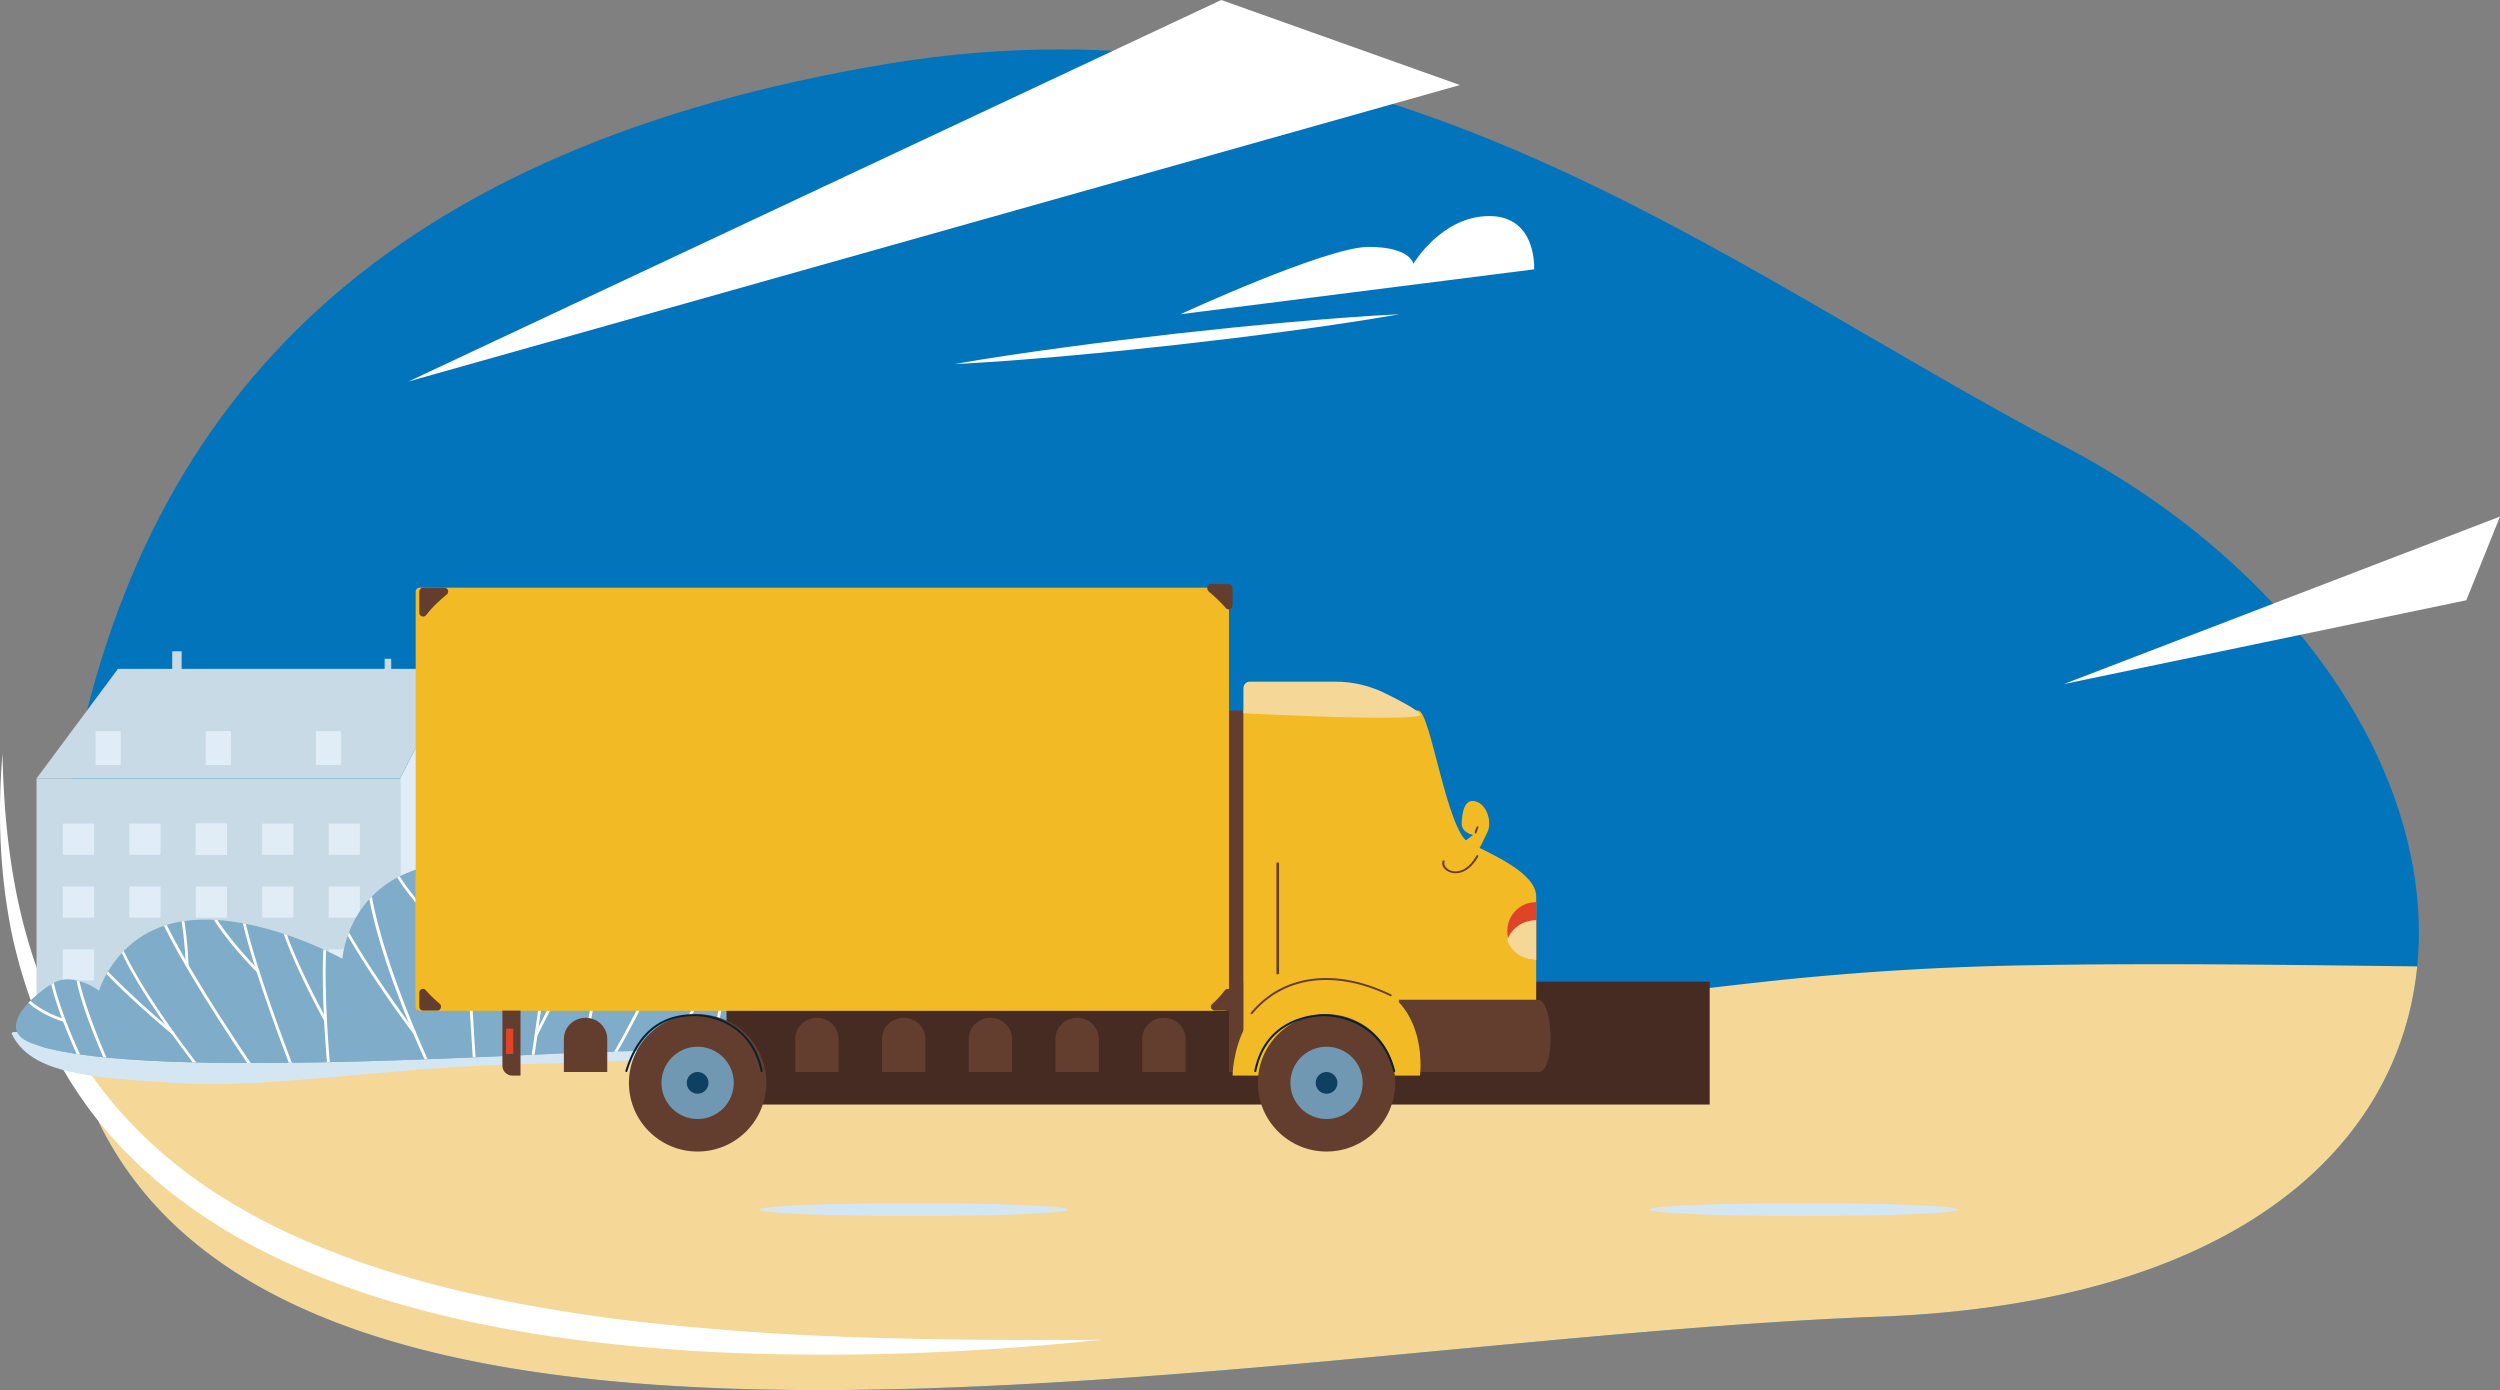 <svg xmlns="http://www.w3.org/2000/svg" width="691.642" height="384.581" viewBox="-95 225.419 691.642 384.581"><rect x="-95" y="225.419" width="691.642" height="384.581" fill="#808080" stroke="none"/><g data-name="illustration"><g data-name="Group 53"><path d="M-75.271 441.894c20.186-109.116 89.355-175.905 225.281-198.736 135.925-22.83 230.796 55.672 325.956 105.65 133.082 69.897 144.732 233.546-51.153 240.884-199.018 7.456-544.357 91.501-500.084-147.798" fill="#0274bc" fill-rule="evenodd" data-name="Fill 1"/><path d="M464.55 492.495a795.175 795.175 0 0 0-71.842 4.574c-22.75 2.485-45.431 5.55-68.184 8.014-23.48 2.544-47.058 4.425-70.688 4.481-23.83.057-47.731-1.56-71.508-3.002-86.794-5.26-173.786-14.134-260.776-10.525 16.434 171.445 321.12 100.479 503.261 93.655 97.896-3.667 143.956-46.374 148.93-96.909-36.397-.436-72.794-.96-109.192-.288" fill="#f5d798" fill-rule="evenodd" data-name="Fill 5"/><path d="M38.287 498.098h61.646v-50.947H38.287v50.947Z" fill="#c8dae5" fill-rule="evenodd" data-name="Fill 7"/><path d="M115.057 560.06c0-.99 19.133-1.793 42.734-1.793 23.601 0 42.732.803 42.732 1.793 0 .99-19.131 1.793-42.732 1.793s-42.734-.802-42.734-1.793" fill="#d3e6f2" fill-rule="evenodd" data-name="Fill 9"/><path d="M361.276 560.06c0-.99 19.132-1.793 42.733-1.793 23.6 0 42.733.803 42.733 1.793 0 .99-19.132 1.793-42.733 1.793-23.601 0-42.733-.802-42.733-1.793" fill="#d3e6f2" fill-rule="evenodd" data-name="Fill 11"/><g data-name="Group 15"><g data-name="Group 15" transform="translate(-95 433.964)" clip-path="url(&quot;#a&quot;)"><path d="M.694 0c.317 16.553 1.987 33.073 6.258 48.871 2.149 7.884 4.887 15.584 8.39 22.901 3.557 7.28 7.634 14.302 12.58 20.681 9.78 12.84 22.218 23.502 36.11 31.772 1.708 1.077 3.51 2.01 5.256 3.029 1.77.983 3.574 1.905 5.365 2.851 3.63 1.805 7.297 3.542 11.043 5.117 7.472 3.194 15.145 5.959 22.95 8.34 7.798 2.413 15.724 4.457 23.724 6.216 7.993 1.791 16.07 3.256 24.18 4.557 16.22 2.654 32.636 4.185 49.082 5.45 32.925 2.32 66.049 2.514 99.225 2.333-33.002 3.404-66.262 4.912-99.55 3.712l-6.242-.247-6.24-.322c-2.08-.097-4.158-.274-6.237-.42a298.48 298.48 0 0 1-6.234-.493c-8.31-.7-16.613-1.594-24.891-2.75a365.252 365.252 0 0 1-24.726-4.335c-8.192-1.758-16.335-3.828-24.377-6.29-16.042-4.983-31.796-11.464-46.172-20.51-7.167-4.526-14.03-9.592-20.281-15.364l-2.341-2.167-2.259-2.254-1.129-1.126-1.084-1.17-2.159-2.348c-2.76-3.236-5.474-6.516-7.883-10.019-1.268-1.704-2.369-3.524-3.549-5.287l-1.641-2.725a53.46 53.46 0 0 1-1.585-2.756l-1.52-2.792c-.489-.937-.945-1.894-1.418-2.841-.976-1.878-1.758-3.848-2.621-5.775-3.253-7.8-5.702-15.89-7.455-24.09C-.07 33.301-.7 16.506.694 0" fill="#fff" fill-rule="evenodd" data-name="Fill 13"/></g></g><g data-name="Mask Group 4" transform="translate(-95 225)" clip-path="url(&quot;#b&quot;)"><path d="M10.106 281.64h100.583v-65.87H10.106v65.87Z" fill="#c8dae5" fill-rule="evenodd" data-name="Fill 16"/><path d="M141.37 281.64h-30.68v-65.87l15.339-30.297 15.34 30.297v65.87Z" fill="#e0edf6" fill-rule="evenodd" data-name="Fill 18"/><path d="m110.69 215.77 15.338-30.297h-93.4L10.107 215.77h100.583Z" fill="#c8dae5" fill-rule="evenodd" data-name="Fill 19"/><path d="M26.416 212.08h6.99v-9.4h-6.99v9.4Z" fill="#e0edf6" fill-rule="evenodd" data-name="Fill 20"/><path d="M17.392 236.897h8.636v-8.625h-8.636v8.625Z" fill="#e0edf6" fill-rule="evenodd" data-name="Fill 21"/><path d="M35.774 236.897h8.636v-8.625h-8.636v8.625Z" fill="#e0edf6" fill-rule="evenodd" data-name="Fill 22"/><path d="M54.156 236.897h8.637v-8.625h-8.637v8.625Z" fill="#e0edf6" fill-rule="evenodd" data-name="Fill 23"/><path d="M72.537 236.897h8.636v-8.625h-8.636v8.625Z" fill="#e0edf6" fill-rule="evenodd" data-name="Fill 24"/><path d="M90.92 236.897h8.636v-8.625H90.92v8.625Z" fill="#e0edf6" fill-rule="evenodd" data-name="Fill 25"/><path d="M17.392 254.286h8.636v-8.625h-8.636v8.625Z" fill="#e0edf6" fill-rule="evenodd" data-name="Fill 26"/><path d="M35.774 254.286h8.636v-8.625h-8.636v8.625Z" fill="#e0edf6" fill-rule="evenodd" data-name="Fill 27"/><path d="M54.156 254.286h8.637v-8.625h-8.637v8.625Z" fill="#e0edf6" fill-rule="evenodd" data-name="Fill 28"/><path d="M72.537 254.286h8.636v-8.625h-8.636v8.625Z" fill="#e0edf6" fill-rule="evenodd" data-name="Fill 29"/><path d="M90.92 254.286h8.636v-8.625H90.92v8.625Z" fill="#e0edf6" fill-rule="evenodd" data-name="Fill 30"/><path d="M17.392 271.672h8.636v-8.624h-8.636v8.624Z" fill="#e0edf6" fill-rule="evenodd" data-name="Fill 31"/><path d="M35.774 271.672h8.636v-8.624h-8.636v8.624Z" fill="#e0edf6" fill-rule="evenodd" data-name="Fill 32"/><path d="M54.156 271.672h8.637v-8.624h-8.637v8.624Z" fill="#e0edf6" fill-rule="evenodd" data-name="Fill 33"/><path d="M72.537 271.672h8.636v-8.624h-8.636v8.624Z" fill="#e0edf6" fill-rule="evenodd" data-name="Fill 34"/><path d="M90.92 271.672h8.636v-8.624H90.92v8.624Z" fill="#e0edf6" fill-rule="evenodd" data-name="Fill 35"/><path d="M56.902 212.08h6.99v-9.4h-6.99v9.4Z" fill="#e0edf6" fill-rule="evenodd" data-name="Fill 36"/><path d="M87.388 212.08h6.991v-9.4h-6.99v9.4Z" fill="#e0edf6" fill-rule="evenodd" data-name="Fill 37"/><path d="M123.019 205.685a3.008 3.008 0 0 1 3.01-3.005 3.008 3.008 0 0 1 3.01 3.005 3.007 3.007 0 0 1-3.01 3.006 3.008 3.008 0 0 1-3.01-3.006" fill="#fff" fill-rule="evenodd" data-name="Fill 38"/><path d="M54.156 236.897h8.637v-8.625h-8.637v8.625Z" fill="#e0edf6" fill-rule="evenodd" data-name="Fill 39"/><path d="M117.04 236.897h6.906v-8.625h-6.905v8.625Z" fill="#b7ccd9" fill-rule="evenodd" data-name="Fill 40"/><path d="M130.297 236.897h6.906v-8.625h-6.906v8.625Z" fill="#b7ccd9" fill-rule="evenodd" data-name="Fill 41"/><path d="M117.04 254.286h6.906v-8.625h-6.905v8.625Z" fill="#b7ccd9" fill-rule="evenodd" data-name="Fill 42"/><path d="M130.297 254.286h6.906v-8.625h-6.906v8.625Z" fill="#b7ccd9" fill-rule="evenodd" data-name="Fill 43"/><path d="M117.04 271.672h6.906v-8.624h-6.905v8.624Z" fill="#b7ccd9" fill-rule="evenodd" data-name="Fill 44"/><path d="M130.297 271.672h6.906v-8.624h-6.906v8.624Z" fill="#b7ccd9" fill-rule="evenodd" data-name="Fill 45"/><path d="M47.644 191.464h2.604v-10.86h-2.604v10.86Z" fill="#c8dae5" fill-rule="evenodd" data-name="Fill 46"/><path d="M106.417 193.533h1.813v-10.86h-1.813v10.86Z" fill="#c8dae5" fill-rule="evenodd" data-name="Fill 47"/><path d="M3.26 286.476c-1.161-2.386 21.523 3.337 46.198 2.667 24.674-.671 164.904-5.155 163.274-1.694-2.675 5.678-37.136 6.573-71.363 7.483-34.227.908-67.651 6.715-91.91 5.175-24.26-1.539-40.761-2.456-46.198-13.631" fill="#d3e6f2" fill-rule="evenodd" data-name="Fill 48"/><path d="M337.867.419 113.002 105.96l290.886-82.015L337.868.42Z" fill="#fff" fill-rule="evenodd" data-name="Fill 49"/><path d="m326.566 87.356 97.865-12.424s.858-14.738-12.387-14.738c-13.244 0-21.012 13.187-21.012 13.187s-.766-4.654-12.422-4.654-52.044 18.629-52.044 18.629" fill="#fff" fill-rule="evenodd" data-name="Fill 50"/><path d="M264.04 101.145c10.19-1.787 20.414-3.27 30.652-4.645 5.116-.717 10.244-1.324 15.365-1.982l15.385-1.808 15.402-1.643c5.14-.489 10.275-1.036 15.422-1.467 10.289-.922 20.589-1.737 30.923-2.244-10.19 1.791-20.415 3.276-30.652 4.65-5.116.718-10.244 1.32-15.364 1.98l-15.387 1.804-15.403 1.64c-5.14.491-10.275 1.033-15.422 1.467-10.288.921-20.588 1.737-30.922 2.248" fill="#fff" fill-rule="evenodd" data-name="Fill 51"/><path d="m691.642 143.33-120.676 46.34 111.355-23.186 9.321-23.154Z" fill="#fff" fill-rule="evenodd" data-name="Fill 52"/></g></g><g data-name="Group 141"><g data-name="Group 56"><g data-name="Group 56" transform="translate(-91 463)" clip-path="url(&quot;#c&quot;)"><path d="M183.163 18.399a.391.391 0 0 1-.06-.778c.158-.025 15.697-2.62 14.757-10.075a.39.39 0 0 1 .335-.437.393.393 0 0 1 .433.338c1.033 8.2-14.732 10.84-15.403 10.947a.411.411 0 0 1-.062.005" fill="#fff" fill-rule="evenodd" data-name="Fill 54"/></g></g><g data-name="Group 59"><g data-name="Group 59" transform="translate(-91 463)" clip-path="url(&quot;#d&quot;)"><path d="M4.034 50.754c25.648 10.879 135.515 3.078 160.295 2.664 7.993-.133 36.516-1.373 42.047-5.175 7.632-5.248 11.277-16.187 2.155-19.272-7.19-2.432-12.222 7.368-12.222 7.368s1.781-16.905-9.807-19.269c-15.75-3.213-27.155 12.37-27.155 12.37s-9.731-30.618-38.383-28.352C92.313 3.355 90.723 27.66 90.723 27.66S67.971 14.988 48.224 17.07c-19.746 2.08-24.83 19.42-24.83 19.42s-6.97-5.183-12.39-2.235c-5.421 2.95-16.263 12.558-6.97 16.498" fill="#7eacc9" fill-rule="evenodd" data-name="Fill 57"/></g></g><g data-name="Group 62"><g data-name="Group 62" transform="translate(-91 463)" clip-path="url(&quot;#e&quot;)"><path d="M7.571 51.99c25.647 10.879 131.97 1.427 156.758 1.427 11.655 0 29.108-17.94 13.904-23.194-15.203-5.253-29.119 9.033-29.119 9.033s-11.9-17.349-40.721-17.349c-16.029 0-15.23 22.258-15.23 22.258s-20.134-10.922-39.879-8.84c-19.747 2.082-25.893 9.404-25.893 9.404s-5.775-6.206-13.618-5.402c-6.7.686-15.496 8.722-6.202 12.663" fill="#7eacc9" fill-rule="evenodd" data-name="Fill 60"/></g></g><g data-name="Group 65"><g data-name="Group 65" transform="translate(-91 463)" clip-path="url(&quot;#f&quot;)"><path d="M128.397 74.834a.387.387 0 0 1-.386-.367l-5.422-86.637a.39.39 0 0 1 .363-.415c.238-.005.398.15.41.366l5.42 86.636a.39.39 0 0 1-.361.416h-.024" fill="#fff" fill-rule="evenodd" data-name="Fill 63"/></g></g><g data-name="Group 68"><g data-name="Group 68" transform="translate(-91 463)" clip-path="url(&quot;#g&quot;)"><path d="M156.661 68.628a.388.388 0 0 1-.24-.083.395.395 0 0 1-.064-.55c14.892-19.197 29.995-57.48 30.144-57.864a.388.388 0 1 1 .72.289c-.15.385-15.294 38.772-30.255 58.057a.382.382 0 0 1-.305.15" fill="#fff" fill-rule="evenodd" data-name="Fill 66"/></g></g><g data-name="Group 71"><g data-name="Group 71" transform="translate(-91 463)" clip-path="url(&quot;#h&quot;)"><path d="M74.966 71.449a.389.389 0 0 1-.314-.16c-1.568-2.184-38.404-53.578-38.018-66.83.007-.214.2-.368.399-.379a.392.392 0 0 1 .376.402c-.38 12.988 37.488 65.814 37.87 66.346a.394.394 0 0 1-.086.546.381.381 0 0 1-.227.075" fill="#fff" fill-rule="evenodd" data-name="Fill 69"/></g></g><g data-name="Group 74"><g data-name="Group 74" transform="translate(-91 463)" clip-path="url(&quot;#i&quot;)"><path d="M26.18 71.449a.382.382 0 0 1-.335-.2c-.892-1.585-21.728-38.965-15.478-48.736a.385.385 0 0 1 .536-.117c.179.118.231.36.115.541C5.02 32.314 26.3 70.481 26.516 70.865a.392.392 0 0 1-.336.584" fill="#fff" fill-rule="evenodd" data-name="Fill 72"/></g></g><g data-name="Group 77"><g data-name="Group 77" transform="translate(-91 463)" clip-path="url(&quot;#j&quot;)"><path d="M79.225 64.303a.389.389 0 0 1-.36-.246c-.808-2.017-19.768-49.509-16.65-57.46.08-.202.306-.301.503-.22a.39.39 0 0 1 .217.506c-3.004 7.665 16.45 56.39 16.648 56.882a.393.393 0 0 1-.358.538" fill="#fff" fill-rule="evenodd" data-name="Fill 75"/></g></g><g data-name="Group 80"><g data-name="Group 80" transform="translate(-91 463)" clip-path="url(&quot;#k&quot;)"><path d="M53.283 61.204a.385.385 0 0 1-.302-.146c-1.272-1.595-31.1-39.17-25.168-46.664a.385.385 0 0 1 .545-.06c.167.135.194.38.061.549-4.44 5.607 14.519 32.336 25.166 45.685a.396.396 0 0 1-.059.55.383.383 0 0 1-.243.086" fill="#fff" fill-rule="evenodd" data-name="Fill 78"/></g></g><g data-name="Group 83"><g data-name="Group 83" transform="translate(-91 463)" clip-path="url(&quot;#l&quot;)"><path d="M26.18 57.965a.385.385 0 0 1-.351-.227c-1.28-2.804-12.39-27.51-8.206-31.261a.385.385 0 0 1 .547.032.395.395 0 0 1-.034.553c-3.178 2.849 4.983 22.873 8.395 30.348.09.196.006.43-.19.52a.385.385 0 0 1-.161.035" fill="#fff" fill-rule="evenodd" data-name="Fill 81"/></g></g><g data-name="Group 86"><g data-name="Group 86" transform="translate(-91 463)" clip-path="url(&quot;#m&quot;)"><path d="M114.845 57.965a.385.385 0 0 1-.349-.222c-.92-1.944-22.458-47.789-16.273-64.06a.384.384 0 0 1 .499-.224c.2.076.3.303.223.504-6.065 15.96 16.026 62.97 16.25 63.442.092.196.01.43-.182.523a.402.402 0 0 1-.168.037" fill="#fff" fill-rule="evenodd" data-name="Fill 84"/></g></g><g data-name="Group 89"><g data-name="Group 89" transform="translate(-91 463)" clip-path="url(&quot;#n&quot;)"><path d="M142.724 59.97a.39.39 0 0 1-.383-.45c.076-.517 7.732-51.781 7.35-61.142a.388.388 0 0 1 .373-.405c.211-.03.393.158.402.374.384 9.434-7.044 59.178-7.361 61.289a.386.386 0 0 1-.381.333" fill="#fff" fill-rule="evenodd" data-name="Fill 87"/></g></g><g data-name="Group 92"><g data-name="Group 92" transform="translate(-91 463)" clip-path="url(&quot;#o&quot;)"><path d="M86.967 57.965a.388.388 0 0 1-.384-.353c-.16-1.669-3.821-40.925 2.031-47.595a.384.384 0 0 1 .548-.034c.158.143.174.39.032.55-5.63 6.42-1.878 46.599-1.84 47.004a.39.39 0 0 1-.35.426l-.037.002" fill="#fff" fill-rule="evenodd" data-name="Fill 90"/></g></g><g data-name="Group 95"><g data-name="Group 95" transform="translate(-91 463)" clip-path="url(&quot;#p&quot;)"><path d="m156.662 62.055-.049-.002a.39.39 0 0 1-.335-.437c.221-1.799 5.507-44.126 11.716-50.87a.387.387 0 0 1 .547-.02.395.395 0 0 1 .02.553c-6.04 6.56-11.461 49.995-11.516 50.434a.387.387 0 0 1-.383.342" fill="#fff" fill-rule="evenodd" data-name="Fill 93"/></g></g><g data-name="Group 98"><g data-name="Group 98" transform="translate(-91 463)" clip-path="url(&quot;#q&quot;)"><path d="M171.761 68.014a.392.392 0 0 1-.322-.608c.267-.404 26.64-40.551 26.264-47.951a.39.39 0 0 1 .367-.412c.227-.02.395.156.407.37.389 7.66-25.299 46.765-26.393 48.427a.387.387 0 0 1-.323.174" fill="#fff" fill-rule="evenodd" data-name="Fill 96"/></g></g><g data-name="Group 101"><g data-name="Group 101" transform="translate(-91 463)" clip-path="url(&quot;#r&quot;)"><path d="M183.104 71.108a.383.383 0 0 1-.23-.077.394.394 0 0 1-.08-.547c10.919-14.869 31.222-44.505 29.908-50.242a.387.387 0 1 1 .755-.176c1.722 7.52-28.744 49.116-30.042 50.884a.386.386 0 0 1-.31.158" fill="#fff" fill-rule="evenodd" data-name="Fill 99"/></g></g><g data-name="Group 104"><g data-name="Group 104" transform="translate(-91 463)" clip-path="url(&quot;#s&quot;)"><path d="M125.414 27.16a.378.378 0 0 1-.263-.105c-.994-.93-24.302-22.842-21.1-28.877a.385.385 0 0 1 .523-.16c.189.102.26.34.158.53-2.424 4.57 14.297 21.714 20.945 27.933a.394.394 0 0 1 .022.553.383.383 0 0 1-.285.126" fill="#fff" fill-rule="evenodd" data-name="Fill 102"/></g></g><g data-name="Group 107"><g data-name="Group 107" transform="translate(-91 463)" clip-path="url(&quot;#t&quot;)"><path d="M126.31 41.466a.388.388 0 0 1-.34-.579c.21-.386 20.897-38.728 16.427-45.784a.394.394 0 0 1 .117-.54.386.386 0 0 1 .535.118c4.715 7.444-15.535 44.986-16.4 46.582a.386.386 0 0 1-.34.203" fill="#fff" fill-rule="evenodd" data-name="Fill 105"/></g></g><g data-name="Group 110"><g data-name="Group 110" transform="translate(-91 463)" clip-path="url(&quot;#u&quot;)"><path d="M86.07 45.12a.38.38 0 0 1-.338-.202c-.633-1.143-15.429-28.076-12.666-33.99a.386.386 0 0 1 .516-.187.393.393 0 0 1 .185.522c-2.595 5.553 12.487 32.998 12.64 33.275a.393.393 0 0 1-.338.581" fill="#fff" fill-rule="evenodd" data-name="Fill 108"/></g></g><g data-name="Group 113"><g data-name="Group 113" transform="translate(-91 463)" clip-path="url(&quot;#v&quot;)"><path d="M67.369 31.515a.385.385 0 0 1-.272-.111c-.756-.751-18.484-18.447-15.73-26.902a.384.384 0 0 1 .488-.25.392.392 0 0 1 .247.494c-2.604 7.997 15.356 25.919 15.538 26.098a.396.396 0 0 1 .004.554.383.383 0 0 1-.275.117" fill="#fff" fill-rule="evenodd" data-name="Fill 111"/></g></g><g data-name="Group 116"><g data-name="Group 116" transform="translate(-91 463)" clip-path="url(&quot;#w&quot;)"><path d="M43.865 48.634a.383.383 0 0 1-.245-.088c-1.067-.881-26.117-21.66-26.952-29.067a.39.39 0 0 1 .34-.434c.206-.03.404.13.43.344.8 7.094 26.413 28.337 26.67 28.55a.393.393 0 0 1-.243.695" fill="#fff" fill-rule="evenodd" data-name="Fill 114"/></g></g><g data-name="Group 119"><g data-name="Group 119" transform="translate(-91 463)" clip-path="url(&quot;#x&quot;)"><path d="M144.298 49.155a.392.392 0 0 1-.342-.573c.149-.291 15.042-29.035 15.469-33.978a.38.38 0 0 1 .42-.355.39.39 0 0 1 .352.423c-.441 5.098-14.94 33.083-15.556 34.273a.386.386 0 0 1-.343.21" fill="#fff" fill-rule="evenodd" data-name="Fill 117"/></g></g><g data-name="Group 122"><g data-name="Group 122" transform="translate(-91 463)" clip-path="url(&quot;#y&quot;)"><path d="m173.015 41.411-.02-.001a.389.389 0 0 1-.366-.41c.059-1.242 1.512-30.515 5.993-37.851a.384.384 0 0 1 .534-.127c.18.113.237.354.126.538-4.378 7.166-5.865 37.176-5.88 37.478a.388.388 0 0 1-.387.373" fill="#fff" fill-rule="evenodd" data-name="Fill 120"/></g></g><g data-name="Group 125"><g data-name="Group 125" transform="translate(-91 463)" clip-path="url(&quot;#z&quot;)"><path d="M110.73 48.634a.388.388 0 0 1-.31-.155c-1.132-1.506-27.725-36.973-24.715-45.26a.387.387 0 0 1 .497-.232c.2.075.304.3.231.502-2.868 7.887 24.33 44.151 24.605 44.517a.396.396 0 0 1-.073.548.388.388 0 0 1-.236.08" fill="#fff" fill-rule="evenodd" data-name="Fill 123"/></g></g><g data-name="Group 128"><g data-name="Group 128" transform="translate(-91 463)" clip-path="url(&quot;#A&quot;)"><path d="M47.76 29.886a.389.389 0 0 1-.387-.382c-.003-.143-.325-14.315-3.864-22.61a.392.392 0 0 1 .202-.513.386.386 0 0 1 .51.204c3.6 8.435 3.923 22.758 3.926 22.902a.39.39 0 0 1-.38.4h-.008Z" fill="#fff" fill-rule="evenodd" data-name="Fill 126"/></g></g><g data-name="Group 131"><g data-name="Group 131" transform="translate(-91 463)" clip-path="url(&quot;#B&quot;)"><path d="M13.773 45.12a.398.398 0 0 1-.104-.015c-.472-.132-11.585-3.331-13.64-11.079a.388.388 0 1 1 .748-.203c1.94 7.315 12.989 10.497 13.1 10.529a.392.392 0 0 1-.104.767" fill="#fff" fill-rule="evenodd" data-name="Fill 129"/></g></g><g data-name="Group 134"><g data-name="Group 134" transform="translate(-91 463)" clip-path="url(&quot;#C&quot;)"><path d="M138.825 15.03a.387.387 0 0 1-.336-.196c-.305-.532-7.415-13.104-3.993-21.166a.385.385 0 0 1 .508-.205.393.393 0 0 1 .204.514c-3.272 7.705 3.879 20.338 3.951 20.465a.393.393 0 0 1-.14.535.384.384 0 0 1-.194.052" fill="#fff" fill-rule="evenodd" data-name="Fill 132"/></g></g><g data-name="Group 137"><g data-name="Group 137" transform="translate(-91 463)" clip-path="url(&quot;#D&quot;)"><path d="M201 45.12h-.016a.39.39 0 0 1-.371-.407c.03-.761.754-18.711 2.684-24.681a.386.386 0 0 1 .488-.25.394.394 0 0 1 .248.493c-1.898 5.867-2.639 24.284-2.646 24.47a.389.389 0 0 1-.387.374" fill="#fff" fill-rule="evenodd" data-name="Fill 135"/></g></g><g data-name="Group 140"><g data-name="Group 140" transform="translate(-91 463)" clip-path="url(&quot;#E&quot;)"><path d="M190.727 65.37a.39.39 0 0 1-.38-.464c.055-.304 5.702-30.711 7.57-37.105a.389.389 0 0 1 .482-.264.391.391 0 0 1 .26.486c-1.856 6.356-7.496 36.723-7.553 37.03a.386.386 0 0 1-.38.318" fill="#fff" fill-rule="evenodd" data-name="Fill 138"/></g></g></g><path d="M106 531h272v-34H106v34Z" fill="#452b21" fill-rule="evenodd" data-name="Fill 142"/><g data-name="Group 188"><path d="M243.887 505H21.113A1.11 1.11 0 0 1 20 503.89V389.11A1.11 1.11 0 0 1 21.113 388h222.774a1.11 1.11 0 0 1 1.113 1.109V503.89c0 .613-.498 1.11-1.113 1.11" fill="#f2bb25" fill-rule="evenodd" data-name="Fill 143"/><path d="M20 467.462v36.427c0 .614.498 1.111 1.113 1.111h222.774c.615 0 1.113-.497 1.113-1.11V416c-7.37 2.047-204.19 46.157-225 51.462" fill="#f2bb25" fill-rule="evenodd" data-name="Fill 145"/><path d="M22.922 395.547c1.679-2.195 3.612-3.968 5.685-5.665.771-.63.332-1.882-.662-1.882h-5.89c-.582 0-1.055.474-1.055 1.06v5.883c0 1.02 1.283 1.442 1.901.63l.021-.026" fill="#633e2f" fill-rule="evenodd" data-name="Fill 147"/><path d="M26.564 503.017a32.31 32.31 0 0 1-3.78-3.663c-.64-.73-1.784-.258-1.784.744v3.802c0 .608.46 1.1 1.03 1.1h3.954c.981 0 1.386-1.324.606-1.962l-.026-.02" fill="#633e2f" fill-rule="evenodd" data-name="Fill 149"/><path d="M246 392.837v-4.678c0-.64-.483-1.159-1.08-1.159h-4.84c-1.03 0-1.471 1.393-.66 2.073a46.727 46.727 0 0 1 4.732 4.574c.671.747 1.848.229 1.848-.81" fill="#633e2f" fill-rule="evenodd" data-name="Fill 151"/><path d="M241.264 502.345c-.295.284-.597.562-.905.835-.762.676-.232 1.82.852 1.82h3.575c.67 0 1.214-.477 1.214-1.065v-3.87c0-1.057-1.561-1.465-2.225-.584a23.882 23.882 0 0 1-2.51 2.864" fill="#633e2f" fill-rule="evenodd" data-name="Fill 153"/><path d="M73 522H61v-9.167c0-3.221 2.687-5.833 6-5.833 3.314 0 6 2.612 6 5.833V522Z" fill="#633e2f" fill-rule="evenodd" data-name="Fill 155"/><path d="M137 522h-12v-9.167c0-3.221 2.686-5.833 6-5.833s6 2.612 6 5.833V522Z" fill="#633e2f" fill-rule="evenodd" data-name="Fill 157"/><path d="M161 522h-12v-9.167c0-3.221 2.687-5.833 6-5.833 3.314 0 6 2.612 6 5.833V522Z" fill="#633e2f" fill-rule="evenodd" data-name="Fill 159"/><path d="M185 522h-12v-9.167c0-3.221 2.686-5.833 6-5.833s6 2.612 6 5.833V522Z" fill="#633e2f" fill-rule="evenodd" data-name="Fill 161"/><path d="M209 522h-12v-9.167c0-3.221 2.686-5.833 6-5.833s6 2.612 6 5.833V522Z" fill="#633e2f" fill-rule="evenodd" data-name="Fill 163"/><path d="M233 522h-12v-9.167c0-3.221 2.686-5.833 6-5.833s6 2.612 6 5.833V522Z" fill="#633e2f" fill-rule="evenodd" data-name="Fill 165"/><path d="M44 505h5v18h-2.206c-1.543 0-2.794-1.215-2.794-2.714V505Z" fill="#633e2f" fill-rule="evenodd" data-name="Fill 167"/><g data-name="Group 188" transform="translate(-95 302)" clip-path="url(&quot;#F&quot;)"><path d="M140 215h2v-7h-2v7Z" fill="#e04428" fill-rule="evenodd" data-name="Fill 169"/><path d="M340 220h4V120h-4v100Z" fill="#633e2f" fill-rule="evenodd" data-name="Fill 171"/><path d="M425 171.397V220h-81V120h48.375c3.375 0 7.875 33.52 14.062 36.592 6.188 3.074 18.563 8.38 18.563 14.805" fill="#f2bb25" fill-rule="evenodd" data-name="Fill 172"/><path d="M345.737 112h23.688c4.761 0 9.463 1.091 13.765 3.206 4.165 2.048 8.864 4.548 9.769 5.812 1.689 2.359-48.959-.273-48.959-.273v-6.947c0-.992.777-1.798 1.737-1.798" fill="#f5d798" fill-rule="evenodd" data-name="Fill 173"/><path d="M387 220v-20h38.514c4.217 0 5.06 20 0 20H387Z" fill="#633e2f" fill-rule="evenodd" data-name="Fill 174"/><path d="M425 173v16a8.002 8.002 0 0 1-7.653-5.655A8.018 8.018 0 0 1 417 181c0-4.42 3.58-8 8-8" fill="#e04428" fill-rule="evenodd" data-name="Fill 175"/><path d="M425 178v11c-3.766 0-6.95-2.312-8-5.5 1.05-3.187 4.234-5.5 8-5.5" fill="#f5d798" fill-rule="evenodd" data-name="Fill 176"/><path d="M353.5 193c-.201 0-.363-.126-.363-.281v-30.437c0-.156.162-.282.363-.282.2 0 .363.126.363.282v30.437c0 .155-.162.281-.363.281" fill="#633e2f" fill-rule="evenodd" data-name="Fill 177"/><path d="M401.225 158.698c3.124-1.728 6.32-4.288 6.32-4.288s-3.297-.553-3.16-3.319.66-6.916 3.902-5.948 4.478 5.809 3.242 8.437c-1.237 2.629-4.121 8.714-6.045 9.959-1.923 1.245-4.121-.276-5.083-1.66-.96-1.383.002-2.726.824-3.181" fill="#f2bb25" fill-rule="evenodd" data-name="Fill 178"/><path d="M408.253 154a.214.214 0 0 1-.093-.023c-.13-.07-.194-.266-.142-.44.14-.476.313-.939.512-1.375.074-.16.23-.21.348-.112.12.098.158.305.085.465-.184.403-.345.83-.474 1.27-.04.134-.135.215-.236.215" fill="#633e2f" fill-rule="evenodd" data-name="Fill 179"/><path d="M174 223c0-10.493 8.506-19 19-19s19 8.507 19 19c0 10.494-8.506 19-19 19s-19-8.506-19-19" fill="#633e2f" fill-rule="evenodd" data-name="Fill 180"/><path d="M183 223c0-5.522 4.477-10 10-10s10 4.478 10 10c0 5.523-4.477 10-10 10s-10-4.477-10-10" fill="#7098b3" fill-rule="evenodd" data-name="Fill 181"/><path d="M190 223a3 3 0 1 1 6-.001 3 3 0 0 1-6 .001" fill="#0e4161" fill-rule="evenodd" data-name="Fill 182"/><path d="M341 221s.042-27 27.744-27c27.702 0 24.103 27 24.103 27H341Z" fill="#f2bb25" fill-rule="evenodd" data-name="Fill 183"/><path d="M348 223c0-10.493 8.507-19 19-19 10.494 0 19 8.507 19 19 0 10.494-8.506 19-19 19-10.493 0-19-8.506-19-19" fill="#633e2f" fill-rule="evenodd" data-name="Fill 184"/><path d="M357 223c0-5.522 4.477-10 10-10s10 4.478 10 10c0 5.523-4.477 10-10 10s-10-4.477-10-10" fill="#7098b3" fill-rule="evenodd" data-name="Fill 185"/><path d="M364 223a3 3 0 1 1 6 0 3 3 0 0 1-6 0" fill="#0e4161" fill-rule="evenodd" data-name="Fill 186"/><path d="M346.28 204a.285.285 0 0 1-.176-.06.263.263 0 0 1-.043-.377c8.835-10.638 23.334-12.522 38.785-5.041a.264.264 0 0 1 .124.36.286.286 0 0 1-.375.12c-15.198-7.358-29.44-5.528-38.098 4.897a.283.283 0 0 1-.218.101" fill="#633e2f" fill-rule="evenodd" data-name="Fill 187"/></g></g><g data-name="Group 274"><path d="M307.706 467a4.689 4.689 0 0 1-1.533-.254c-1.59-.55-2.497-1.918-2.066-3.114.048-.132.207-.206.363-.165.152.042.237.184.189.317-.34.945.418 2.04 1.728 2.493 1.929.668 4.797-.068 7.063-4.134.07-.126.243-.178.387-.117.144.06.203.212.134.337-1.912 3.43-4.284 4.637-6.265 4.637" fill="#633e2f" fill-rule="evenodd" data-name="Fill 268"/><path d="M78.28 522a.272.272 0 0 1-.081-.012.272.272 0 0 1-.187-.34C81.21 511.265 87.599 506 96.999 506c7.294 0 16.645 4.105 18.996 15.673a.273.273 0 0 1-.22.321.278.278 0 0 1-.327-.214c-2.285-11.245-11.366-15.234-18.449-15.234-9.126 0-15.334 5.133-18.453 15.26a.28.28 0 0 1-.267.194" fill="#072130" fill-rule="evenodd" data-name="Fill 270"/><path d="M290.715 522a.283.283 0 0 1-.275-.207c-3.838-14.82-17.53-15.247-19.08-15.247-2.626 0-15.875.734-18.796 15.233a.29.29 0 0 1-.334.216.273.273 0 0 1-.225-.32c3.007-14.92 16.65-15.675 19.356-15.675 1.594 0 15.689.44 19.63 15.661a.274.274 0 0 1-.206.33.325.325 0 0 1-.07.009" fill="#072130" fill-rule="evenodd" data-name="Fill 272"/></g></g><defs><clipPath id="a"><path d="M0 0h304.857v166.238H0V0Z" data-name="Clip 14"/></clipPath><clipPath id="b"><path d="M0 384.58h691.641V0H0v384.58Z" data-name="Clip 17" transform="translate(0 .42)"/></clipPath><clipPath id="c"><path d="M120.561.12c-28.651 2.268-30.24 26.572-30.24 26.572s-22.754-12.671-42.5-10.589c-19.746 2.081-24.83 19.42-24.83 19.42S16.02 30.34 10.6 33.29C5.18 36.238-5.661 45.846 3.63 49.787c25.648 10.878 135.515 3.078 160.295 2.663 7.993-.134 36.516-1.374 42.047-5.174 7.632-5.25 11.276-16.188 2.155-19.274-7.189-2.43-12.222 7.368-12.222 7.368s1.782-16.904-9.806-19.267c-15.751-3.213-27.156 12.368-27.156 12.368S149.895.001 123.557 0c-.975 0-1.972.04-2.996.12" data-name="Clip 55" transform="translate(.403 .968)"/></clipPath><clipPath id="d"><path d="M120.561.12c-28.651 2.268-30.24 26.572-30.24 26.572s-22.754-12.671-42.5-10.589c-19.746 2.081-24.83 19.42-24.83 19.42S16.02 30.34 10.6 33.29C5.18 36.238-5.661 45.846 3.63 49.787c25.648 10.878 135.515 3.078 160.295 2.663 7.993-.134 36.516-1.374 42.047-5.174 7.632-5.25 11.276-16.188 2.155-19.274-7.189-2.43-12.222 7.368-12.222 7.368s1.782-16.904-9.806-19.267c-15.751-3.213-27.156 12.368-27.156 12.368S149.895.001 123.557 0c-.975 0-1.972.04-2.996.12" data-name="Clip 58" transform="translate(.403 .968)"/></clipPath><clipPath id="e"><path d="M120.561.12c-28.651 2.268-30.24 26.572-30.24 26.572s-22.754-12.671-42.5-10.589c-19.746 2.081-24.83 19.42-24.83 19.42S16.02 30.34 10.6 33.29C5.18 36.238-5.661 45.846 3.63 49.787c25.648 10.878 135.515 3.078 160.295 2.663 7.993-.134 36.516-1.374 42.047-5.174 7.632-5.25 11.276-16.188 2.155-19.274-7.189-2.43-12.222 7.368-12.222 7.368s1.782-16.904-9.806-19.267c-15.751-3.213-27.156 12.368-27.156 12.368S149.895.001 123.557 0c-.975 0-1.972.04-2.996.12" data-name="Clip 61" transform="translate(.403 .968)"/></clipPath><clipPath id="f"><path d="M120.561.12c-28.651 2.268-30.24 26.572-30.24 26.572s-22.754-12.671-42.5-10.589c-19.746 2.081-24.83 19.42-24.83 19.42S16.02 30.34 10.6 33.29C5.18 36.238-5.661 45.846 3.63 49.787c25.648 10.878 135.515 3.078 160.295 2.663 7.993-.134 36.516-1.374 42.047-5.174 7.632-5.25 11.276-16.188 2.155-19.274-7.189-2.43-12.222 7.368-12.222 7.368s1.782-16.904-9.806-19.267c-15.751-3.213-27.156 12.368-27.156 12.368S149.895.001 123.557 0c-.975 0-1.972.04-2.996.12" data-name="Clip 64" transform="translate(.403 .968)"/></clipPath><clipPath id="g"><path d="M120.561.12c-28.651 2.268-30.24 26.572-30.24 26.572s-22.754-12.671-42.5-10.589c-19.746 2.081-24.83 19.42-24.83 19.42S16.02 30.34 10.6 33.29C5.18 36.238-5.661 45.846 3.63 49.787c25.648 10.878 135.515 3.078 160.295 2.663 7.993-.134 36.516-1.374 42.047-5.174 7.632-5.25 11.276-16.188 2.155-19.274-7.189-2.43-12.222 7.368-12.222 7.368s1.782-16.904-9.806-19.267c-15.751-3.213-27.156 12.368-27.156 12.368S149.895.001 123.557 0c-.975 0-1.972.04-2.996.12" data-name="Clip 67" transform="translate(.403 .968)"/></clipPath><clipPath id="h"><path d="M120.561.12c-28.651 2.268-30.24 26.572-30.24 26.572s-22.754-12.671-42.5-10.589c-19.746 2.081-24.83 19.42-24.83 19.42S16.02 30.34 10.6 33.29C5.18 36.238-5.661 45.846 3.63 49.787c25.648 10.878 135.515 3.078 160.295 2.663 7.993-.134 36.516-1.374 42.047-5.174 7.632-5.25 11.276-16.188 2.155-19.274-7.189-2.43-12.222 7.368-12.222 7.368s1.782-16.904-9.806-19.267c-15.751-3.213-27.156 12.368-27.156 12.368S149.895.001 123.557 0c-.975 0-1.972.04-2.996.12" data-name="Clip 70" transform="translate(.403 .968)"/></clipPath><clipPath id="i"><path d="M120.561.12c-28.651 2.268-30.24 26.572-30.24 26.572s-22.754-12.671-42.5-10.589c-19.746 2.081-24.83 19.42-24.83 19.42S16.02 30.34 10.6 33.29C5.18 36.238-5.661 45.846 3.63 49.787c25.648 10.878 135.515 3.078 160.295 2.663 7.993-.134 36.516-1.374 42.047-5.174 7.632-5.25 11.276-16.188 2.155-19.274-7.189-2.43-12.222 7.368-12.222 7.368s1.782-16.904-9.806-19.267c-15.751-3.213-27.156 12.368-27.156 12.368S149.895.001 123.557 0c-.975 0-1.972.04-2.996.12" data-name="Clip 73" transform="translate(.403 .968)"/></clipPath><clipPath id="j"><path d="M120.561.12c-28.651 2.268-30.24 26.572-30.24 26.572s-22.754-12.671-42.5-10.589c-19.746 2.081-24.83 19.42-24.83 19.42S16.02 30.34 10.6 33.29C5.18 36.238-5.661 45.846 3.63 49.787c25.648 10.878 135.515 3.078 160.295 2.663 7.993-.134 36.516-1.374 42.047-5.174 7.632-5.25 11.276-16.188 2.155-19.274-7.189-2.43-12.222 7.368-12.222 7.368s1.782-16.904-9.806-19.267c-15.751-3.213-27.156 12.368-27.156 12.368S149.895.001 123.557 0c-.975 0-1.972.04-2.996.12" data-name="Clip 76" transform="translate(.403 .968)"/></clipPath><clipPath id="k"><path d="M120.561.12c-28.651 2.268-30.24 26.572-30.24 26.572s-22.754-12.671-42.5-10.589c-19.746 2.081-24.83 19.42-24.83 19.42S16.02 30.34 10.6 33.29C5.18 36.238-5.661 45.846 3.63 49.787c25.648 10.878 135.515 3.078 160.295 2.663 7.993-.134 36.516-1.374 42.047-5.174 7.632-5.25 11.276-16.188 2.155-19.274-7.189-2.43-12.222 7.368-12.222 7.368s1.782-16.904-9.806-19.267c-15.751-3.213-27.156 12.368-27.156 12.368S149.895.001 123.557 0c-.975 0-1.972.04-2.996.12" data-name="Clip 79" transform="translate(.403 .968)"/></clipPath><clipPath id="l"><path d="M120.561.12c-28.651 2.268-30.24 26.572-30.24 26.572s-22.754-12.671-42.5-10.589c-19.746 2.081-24.83 19.42-24.83 19.42S16.02 30.34 10.6 33.29C5.18 36.238-5.661 45.846 3.63 49.787c25.648 10.878 135.515 3.078 160.295 2.663 7.993-.134 36.516-1.374 42.047-5.174 7.632-5.25 11.276-16.188 2.155-19.274-7.189-2.43-12.222 7.368-12.222 7.368s1.782-16.904-9.806-19.267c-15.751-3.213-27.156 12.368-27.156 12.368S149.895.001 123.557 0c-.975 0-1.972.04-2.996.12" data-name="Clip 82" transform="translate(.403 .968)"/></clipPath><clipPath id="m"><path d="M120.561.12c-28.651 2.268-30.24 26.572-30.24 26.572s-22.754-12.671-42.5-10.589c-19.746 2.081-24.83 19.42-24.83 19.42S16.02 30.34 10.6 33.29C5.18 36.238-5.661 45.846 3.63 49.787c25.648 10.878 135.515 3.078 160.295 2.663 7.993-.134 36.516-1.374 42.047-5.174 7.632-5.25 11.276-16.188 2.155-19.274-7.189-2.43-12.222 7.368-12.222 7.368s1.782-16.904-9.806-19.267c-15.751-3.213-27.156 12.368-27.156 12.368S149.895.001 123.557 0c-.975 0-1.972.04-2.996.12" data-name="Clip 85" transform="translate(.403 .968)"/></clipPath><clipPath id="n"><path d="M120.561.12c-28.651 2.268-30.24 26.572-30.24 26.572s-22.754-12.671-42.5-10.589c-19.746 2.081-24.83 19.42-24.83 19.42S16.02 30.34 10.6 33.29C5.18 36.238-5.661 45.846 3.63 49.787c25.648 10.878 135.515 3.078 160.295 2.663 7.993-.134 36.516-1.374 42.047-5.174 7.632-5.25 11.276-16.188 2.155-19.274-7.189-2.43-12.222 7.368-12.222 7.368s1.782-16.904-9.806-19.267c-15.751-3.213-27.156 12.368-27.156 12.368S149.895.001 123.557 0c-.975 0-1.972.04-2.996.12" data-name="Clip 88" transform="translate(.403 .968)"/></clipPath><clipPath id="o"><path d="M120.561.12c-28.651 2.268-30.24 26.572-30.24 26.572s-22.754-12.671-42.5-10.589c-19.746 2.081-24.83 19.42-24.83 19.42S16.02 30.34 10.6 33.29C5.18 36.238-5.661 45.846 3.63 49.787c25.648 10.878 135.515 3.078 160.295 2.663 7.993-.134 36.516-1.374 42.047-5.174 7.632-5.25 11.276-16.188 2.155-19.274-7.189-2.43-12.222 7.368-12.222 7.368s1.782-16.904-9.806-19.267c-15.751-3.213-27.156 12.368-27.156 12.368S149.895.001 123.557 0c-.975 0-1.972.04-2.996.12" data-name="Clip 91" transform="translate(.403 .968)"/></clipPath><clipPath id="p"><path d="M120.561.12c-28.651 2.268-30.24 26.572-30.24 26.572s-22.754-12.671-42.5-10.589c-19.746 2.081-24.83 19.42-24.83 19.42S16.02 30.34 10.6 33.29C5.18 36.238-5.661 45.846 3.63 49.787c25.648 10.878 135.515 3.078 160.295 2.663 7.993-.134 36.516-1.374 42.047-5.174 7.632-5.25 11.276-16.188 2.155-19.274-7.189-2.43-12.222 7.368-12.222 7.368s1.782-16.904-9.806-19.267c-15.751-3.213-27.156 12.368-27.156 12.368S149.895.001 123.557 0c-.975 0-1.972.04-2.996.12" data-name="Clip 94" transform="translate(.403 .968)"/></clipPath><clipPath id="q"><path d="M120.561.12c-28.651 2.268-30.24 26.572-30.24 26.572s-22.754-12.671-42.5-10.589c-19.746 2.081-24.83 19.42-24.83 19.42S16.02 30.34 10.6 33.29C5.18 36.238-5.661 45.846 3.63 49.787c25.648 10.878 135.515 3.078 160.295 2.663 7.993-.134 36.516-1.374 42.047-5.174 7.632-5.25 11.276-16.188 2.155-19.274-7.189-2.43-12.222 7.368-12.222 7.368s1.782-16.904-9.806-19.267c-15.751-3.213-27.156 12.368-27.156 12.368S149.895.001 123.557 0c-.975 0-1.972.04-2.996.12" data-name="Clip 97" transform="translate(.403 .968)"/></clipPath><clipPath id="r"><path d="M120.561.12c-28.651 2.268-30.24 26.572-30.24 26.572s-22.754-12.671-42.5-10.589c-19.746 2.081-24.83 19.42-24.83 19.42S16.02 30.34 10.6 33.29C5.18 36.238-5.661 45.846 3.63 49.787c25.648 10.878 135.515 3.078 160.295 2.663 7.993-.134 36.516-1.374 42.047-5.174 7.632-5.25 11.276-16.188 2.155-19.274-7.189-2.43-12.222 7.368-12.222 7.368s1.782-16.904-9.806-19.267c-15.751-3.213-27.156 12.368-27.156 12.368S149.895.001 123.557 0c-.975 0-1.972.04-2.996.12" data-name="Clip 100" transform="translate(.403 .968)"/></clipPath><clipPath id="s"><path d="M120.561.12c-28.651 2.268-30.24 26.572-30.24 26.572s-22.754-12.671-42.5-10.589c-19.746 2.081-24.83 19.42-24.83 19.42S16.02 30.34 10.6 33.29C5.18 36.238-5.661 45.846 3.63 49.787c25.648 10.878 135.515 3.078 160.295 2.663 7.993-.134 36.516-1.374 42.047-5.174 7.632-5.25 11.276-16.188 2.155-19.274-7.189-2.43-12.222 7.368-12.222 7.368s1.782-16.904-9.806-19.267c-15.751-3.213-27.156 12.368-27.156 12.368S149.895.001 123.557 0c-.975 0-1.972.04-2.996.12" data-name="Clip 103" transform="translate(.403 .968)"/></clipPath><clipPath id="t"><path d="M120.561.12c-28.651 2.268-30.24 26.572-30.24 26.572s-22.754-12.671-42.5-10.589c-19.746 2.081-24.83 19.42-24.83 19.42S16.02 30.34 10.6 33.29C5.18 36.238-5.661 45.846 3.63 49.787c25.648 10.878 135.515 3.078 160.295 2.663 7.993-.134 36.516-1.374 42.047-5.174 7.632-5.25 11.276-16.188 2.155-19.274-7.189-2.43-12.222 7.368-12.222 7.368s1.782-16.904-9.806-19.267c-15.751-3.213-27.156 12.368-27.156 12.368S149.895.001 123.557 0c-.975 0-1.972.04-2.996.12" data-name="Clip 106" transform="translate(.403 .968)"/></clipPath><clipPath id="u"><path d="M120.561.12c-28.651 2.268-30.24 26.572-30.24 26.572s-22.754-12.671-42.5-10.589c-19.746 2.081-24.83 19.42-24.83 19.42S16.02 30.34 10.6 33.29C5.18 36.238-5.661 45.846 3.63 49.787c25.648 10.878 135.515 3.078 160.295 2.663 7.993-.134 36.516-1.374 42.047-5.174 7.632-5.25 11.276-16.188 2.155-19.274-7.189-2.43-12.222 7.368-12.222 7.368s1.782-16.904-9.806-19.267c-15.751-3.213-27.156 12.368-27.156 12.368S149.895.001 123.557 0c-.975 0-1.972.04-2.996.12" data-name="Clip 109" transform="translate(.403 .968)"/></clipPath><clipPath id="v"><path d="M120.561.12c-28.651 2.268-30.24 26.572-30.24 26.572s-22.754-12.671-42.5-10.589c-19.746 2.081-24.83 19.42-24.83 19.42S16.02 30.34 10.6 33.29C5.18 36.238-5.661 45.846 3.63 49.787c25.648 10.878 135.515 3.078 160.295 2.663 7.993-.134 36.516-1.374 42.047-5.174 7.632-5.25 11.276-16.188 2.155-19.274-7.189-2.43-12.222 7.368-12.222 7.368s1.782-16.904-9.806-19.267c-15.751-3.213-27.156 12.368-27.156 12.368S149.895.001 123.557 0c-.975 0-1.972.04-2.996.12" data-name="Clip 112" transform="translate(.403 .968)"/></clipPath><clipPath id="w"><path d="M120.561.12c-28.651 2.268-30.24 26.572-30.24 26.572s-22.754-12.671-42.5-10.589c-19.746 2.081-24.83 19.42-24.83 19.42S16.02 30.34 10.6 33.29C5.18 36.238-5.661 45.846 3.63 49.787c25.648 10.878 135.515 3.078 160.295 2.663 7.993-.134 36.516-1.374 42.047-5.174 7.632-5.25 11.276-16.188 2.155-19.274-7.189-2.43-12.222 7.368-12.222 7.368s1.782-16.904-9.806-19.267c-15.751-3.213-27.156 12.368-27.156 12.368S149.895.001 123.557 0c-.975 0-1.972.04-2.996.12" data-name="Clip 115" transform="translate(.403 .968)"/></clipPath><clipPath id="x"><path d="M120.561.12c-28.651 2.268-30.24 26.572-30.24 26.572s-22.754-12.671-42.5-10.589c-19.746 2.081-24.83 19.42-24.83 19.42S16.02 30.34 10.6 33.29C5.18 36.238-5.661 45.846 3.63 49.787c25.648 10.878 135.515 3.078 160.295 2.663 7.993-.134 36.516-1.374 42.047-5.174 7.632-5.25 11.276-16.188 2.155-19.274-7.189-2.43-12.222 7.368-12.222 7.368s1.782-16.904-9.806-19.267c-15.751-3.213-27.156 12.368-27.156 12.368S149.895.001 123.557 0c-.975 0-1.972.04-2.996.12" data-name="Clip 118" transform="translate(.403 .968)"/></clipPath><clipPath id="y"><path d="M120.561.12c-28.651 2.268-30.24 26.572-30.24 26.572s-22.754-12.671-42.5-10.589c-19.746 2.081-24.83 19.42-24.83 19.42S16.02 30.34 10.6 33.29C5.18 36.238-5.661 45.846 3.63 49.787c25.648 10.878 135.515 3.078 160.295 2.663 7.993-.134 36.516-1.374 42.047-5.174 7.632-5.25 11.276-16.188 2.155-19.274-7.189-2.43-12.222 7.368-12.222 7.368s1.782-16.904-9.806-19.267c-15.751-3.213-27.156 12.368-27.156 12.368S149.895.001 123.557 0c-.975 0-1.972.04-2.996.12" data-name="Clip 121" transform="translate(.403 .968)"/></clipPath><clipPath id="z"><path d="M120.561.12c-28.651 2.268-30.24 26.572-30.24 26.572s-22.754-12.671-42.5-10.589c-19.746 2.081-24.83 19.42-24.83 19.42S16.02 30.34 10.6 33.29C5.18 36.238-5.661 45.846 3.63 49.787c25.648 10.878 135.515 3.078 160.295 2.663 7.993-.134 36.516-1.374 42.047-5.174 7.632-5.25 11.276-16.188 2.155-19.274-7.189-2.43-12.222 7.368-12.222 7.368s1.782-16.904-9.806-19.267c-15.751-3.213-27.156 12.368-27.156 12.368S149.895.001 123.557 0c-.975 0-1.972.04-2.996.12" data-name="Clip 124" transform="translate(.403 .968)"/></clipPath><clipPath id="A"><path d="M120.561.12c-28.651 2.268-30.24 26.572-30.24 26.572s-22.754-12.671-42.5-10.589c-19.746 2.081-24.83 19.42-24.83 19.42S16.02 30.34 10.6 33.29C5.18 36.238-5.661 45.846 3.63 49.787c25.648 10.878 135.515 3.078 160.295 2.663 7.993-.134 36.516-1.374 42.047-5.174 7.632-5.25 11.276-16.188 2.155-19.274-7.189-2.43-12.222 7.368-12.222 7.368s1.782-16.904-9.806-19.267c-15.751-3.213-27.156 12.368-27.156 12.368S149.895.001 123.557 0c-.975 0-1.972.04-2.996.12Z" data-name="Clip 127" transform="translate(.403 .968)"/></clipPath><clipPath id="B"><path d="M120.561.12c-28.651 2.268-30.24 26.572-30.24 26.572s-22.754-12.671-42.5-10.589c-19.746 2.081-24.83 19.42-24.83 19.42S16.02 30.34 10.6 33.29C5.18 36.238-5.661 45.846 3.63 49.787c25.648 10.878 135.515 3.078 160.295 2.663 7.993-.134 36.516-1.374 42.047-5.174 7.632-5.25 11.276-16.188 2.155-19.274-7.189-2.43-12.222 7.368-12.222 7.368s1.782-16.904-9.806-19.267c-15.751-3.213-27.156 12.368-27.156 12.368S149.895.001 123.557 0c-.975 0-1.972.04-2.996.12" data-name="Clip 130" transform="translate(.403 .968)"/></clipPath><clipPath id="C"><path d="M120.561.12c-28.651 2.268-30.24 26.572-30.24 26.572s-22.754-12.671-42.5-10.589c-19.746 2.081-24.83 19.42-24.83 19.42S16.02 30.34 10.6 33.29C5.18 36.238-5.661 45.846 3.63 49.787c25.648 10.878 135.515 3.078 160.295 2.663 7.993-.134 36.516-1.374 42.047-5.174 7.632-5.25 11.276-16.188 2.155-19.274-7.189-2.43-12.222 7.368-12.222 7.368s1.782-16.904-9.806-19.267c-15.751-3.213-27.156 12.368-27.156 12.368S149.895.001 123.557 0c-.975 0-1.972.04-2.996.12" data-name="Clip 133" transform="translate(.403 .968)"/></clipPath><clipPath id="D"><path d="M120.561.12c-28.651 2.268-30.24 26.572-30.24 26.572s-22.754-12.671-42.5-10.589c-19.746 2.081-24.83 19.42-24.83 19.42S16.02 30.34 10.6 33.29C5.18 36.238-5.661 45.846 3.63 49.787c25.648 10.878 135.515 3.078 160.295 2.663 7.993-.134 36.516-1.374 42.047-5.174 7.632-5.25 11.276-16.188 2.155-19.274-7.189-2.43-12.222 7.368-12.222 7.368s1.782-16.904-9.806-19.267c-15.751-3.213-27.156 12.368-27.156 12.368S149.895.001 123.557 0c-.975 0-1.972.04-2.996.12" data-name="Clip 136" transform="translate(.403 .968)"/></clipPath><clipPath id="E"><path d="M120.561.12c-28.651 2.268-30.24 26.572-30.24 26.572s-22.754-12.671-42.5-10.589c-19.746 2.081-24.83 19.42-24.83 19.42S16.02 30.34 10.6 33.29C5.18 36.238-5.661 45.846 3.63 49.787c25.648 10.878 135.515 3.078 160.295 2.663 7.993-.134 36.516-1.374 42.047-5.174 7.632-5.25 11.276-16.188 2.155-19.274-7.189-2.43-12.222 7.368-12.222 7.368s1.782-16.904-9.806-19.267c-15.751-3.213-27.156 12.368-27.156 12.368S149.895.001 123.557 0c-.975 0-1.972.04-2.996.12" data-name="Clip 139" transform="translate(.403 .968)"/></clipPath><clipPath id="F"><path d="M0 278h500V0H0v278Z" data-name="Clip 170"/></clipPath><clipPath id="G"><path d="M0 0v32.654h44.299S38.937 0 33.294 0H0Z" data-name="Clip 190" transform="translate(.165 .221)"/></clipPath><clipPath id="H"><path d="M0 0v32.654h44.299S38.937 0 33.294 0" data-name="Clip 193" transform="translate(.165 .221)"/></clipPath><clipPath id="I"><path d="M0 0v32.654h44.299S38.937 0 33.294 0" data-name="Clip 196" transform="translate(.165 .221)"/></clipPath><clipPath id="J"><path d="M0 0v32.654h44.299S38.937 0 33.294 0" data-name="Clip 199" transform="translate(.165 .221)"/></clipPath><clipPath id="K"><path d="M0 0v32.654h44.299S38.937 0 33.294 0" data-name="Clip 202" transform="translate(.165 .221)"/></clipPath><clipPath id="L"><path d="M0 0v32.654h44.299S38.937 0 33.294 0" data-name="Clip 205" transform="translate(.165 .221)"/></clipPath><clipPath id="M"><path d="M0 0v32.654h44.299S38.937 0 33.294 0" data-name="Clip 208" transform="translate(.165 .221)"/></clipPath><clipPath id="N"><path d="M0 0v32.654h44.299S38.937 0 33.294 0" data-name="Clip 211" transform="translate(.165 .221)"/></clipPath><clipPath id="O"><path d="M0 0v32.654h44.299S38.937 0 33.294 0" data-name="Clip 214" transform="translate(.165 .221)"/></clipPath><clipPath id="P"><path d="M0 0v32.654h44.299S38.937 0 33.294 0" data-name="Clip 217" transform="translate(.165 .221)"/></clipPath><clipPath id="Q"><path d="M0 0v32.654h44.299S38.937 0 33.294 0" data-name="Clip 220" transform="translate(.165 .221)"/></clipPath><clipPath id="R"><path d="M0 0v32.654h44.299S38.937 0 33.294 0" data-name="Clip 223" transform="translate(.165 .221)"/></clipPath><clipPath id="S"><path d="M0 0v32.654h44.299S38.937 0 33.294 0" data-name="Clip 226" transform="translate(.165 .221)"/></clipPath><clipPath id="T"><path d="M0 0v32.654h44.299S38.937 0 33.294 0H0Z" data-name="Clip 229" transform="translate(.165 .221)"/></clipPath><clipPath id="U"><path d="M0 0v32.654h44.299S38.937 0 33.294 0" data-name="Clip 232" transform="translate(.165 .221)"/></clipPath><clipPath id="V"><path d="M0 0v32.654h44.299S38.937 0 33.294 0" data-name="Clip 235" transform="translate(.165 .221)"/></clipPath><clipPath id="W"><path d="M0 0v32.654h44.299S38.937 0 33.294 0" data-name="Clip 238" transform="translate(.165 .221)"/></clipPath><clipPath id="X"><path d="M0 0v32.654h44.299S38.937 0 33.294 0" data-name="Clip 241" transform="translate(.165 .221)"/></clipPath><clipPath id="Y"><path d="M0 0v32.654h44.299S38.937 0 33.294 0" data-name="Clip 244" transform="translate(.165 .221)"/></clipPath><clipPath id="Z"><path d="M0 0v32.654h44.299S38.937 0 33.294 0H0Z" data-name="Clip 247" transform="translate(.165 .221)"/></clipPath><clipPath id="aa"><path d="M0 0v32.654h44.299S38.937 0 33.294 0H0Z" data-name="Clip 250" transform="translate(.165 .221)"/></clipPath><clipPath id="ab"><path d="M0 0v32.654h44.299S38.937 0 33.294 0" data-name="Clip 253" transform="translate(.165 .221)"/></clipPath><clipPath id="ac"><path d="M0 0v32.654h44.299S38.937 0 33.294 0" data-name="Clip 256" transform="translate(.165 .221)"/></clipPath><clipPath id="ad"><path d="M0 0v32.654h44.299S38.937 0 33.294 0" data-name="Clip 259" transform="translate(.165 .221)"/></clipPath><clipPath id="ae"><path d="M0 0v32.654h44.299S38.937 0 33.294 0" data-name="Clip 262" transform="translate(.165 .221)"/></clipPath><clipPath id="af"><path d="M0 0v32.654h44.299S38.937 0 33.294 0" data-name="Clip 265" transform="translate(.165 .221)"/></clipPath></defs></svg>